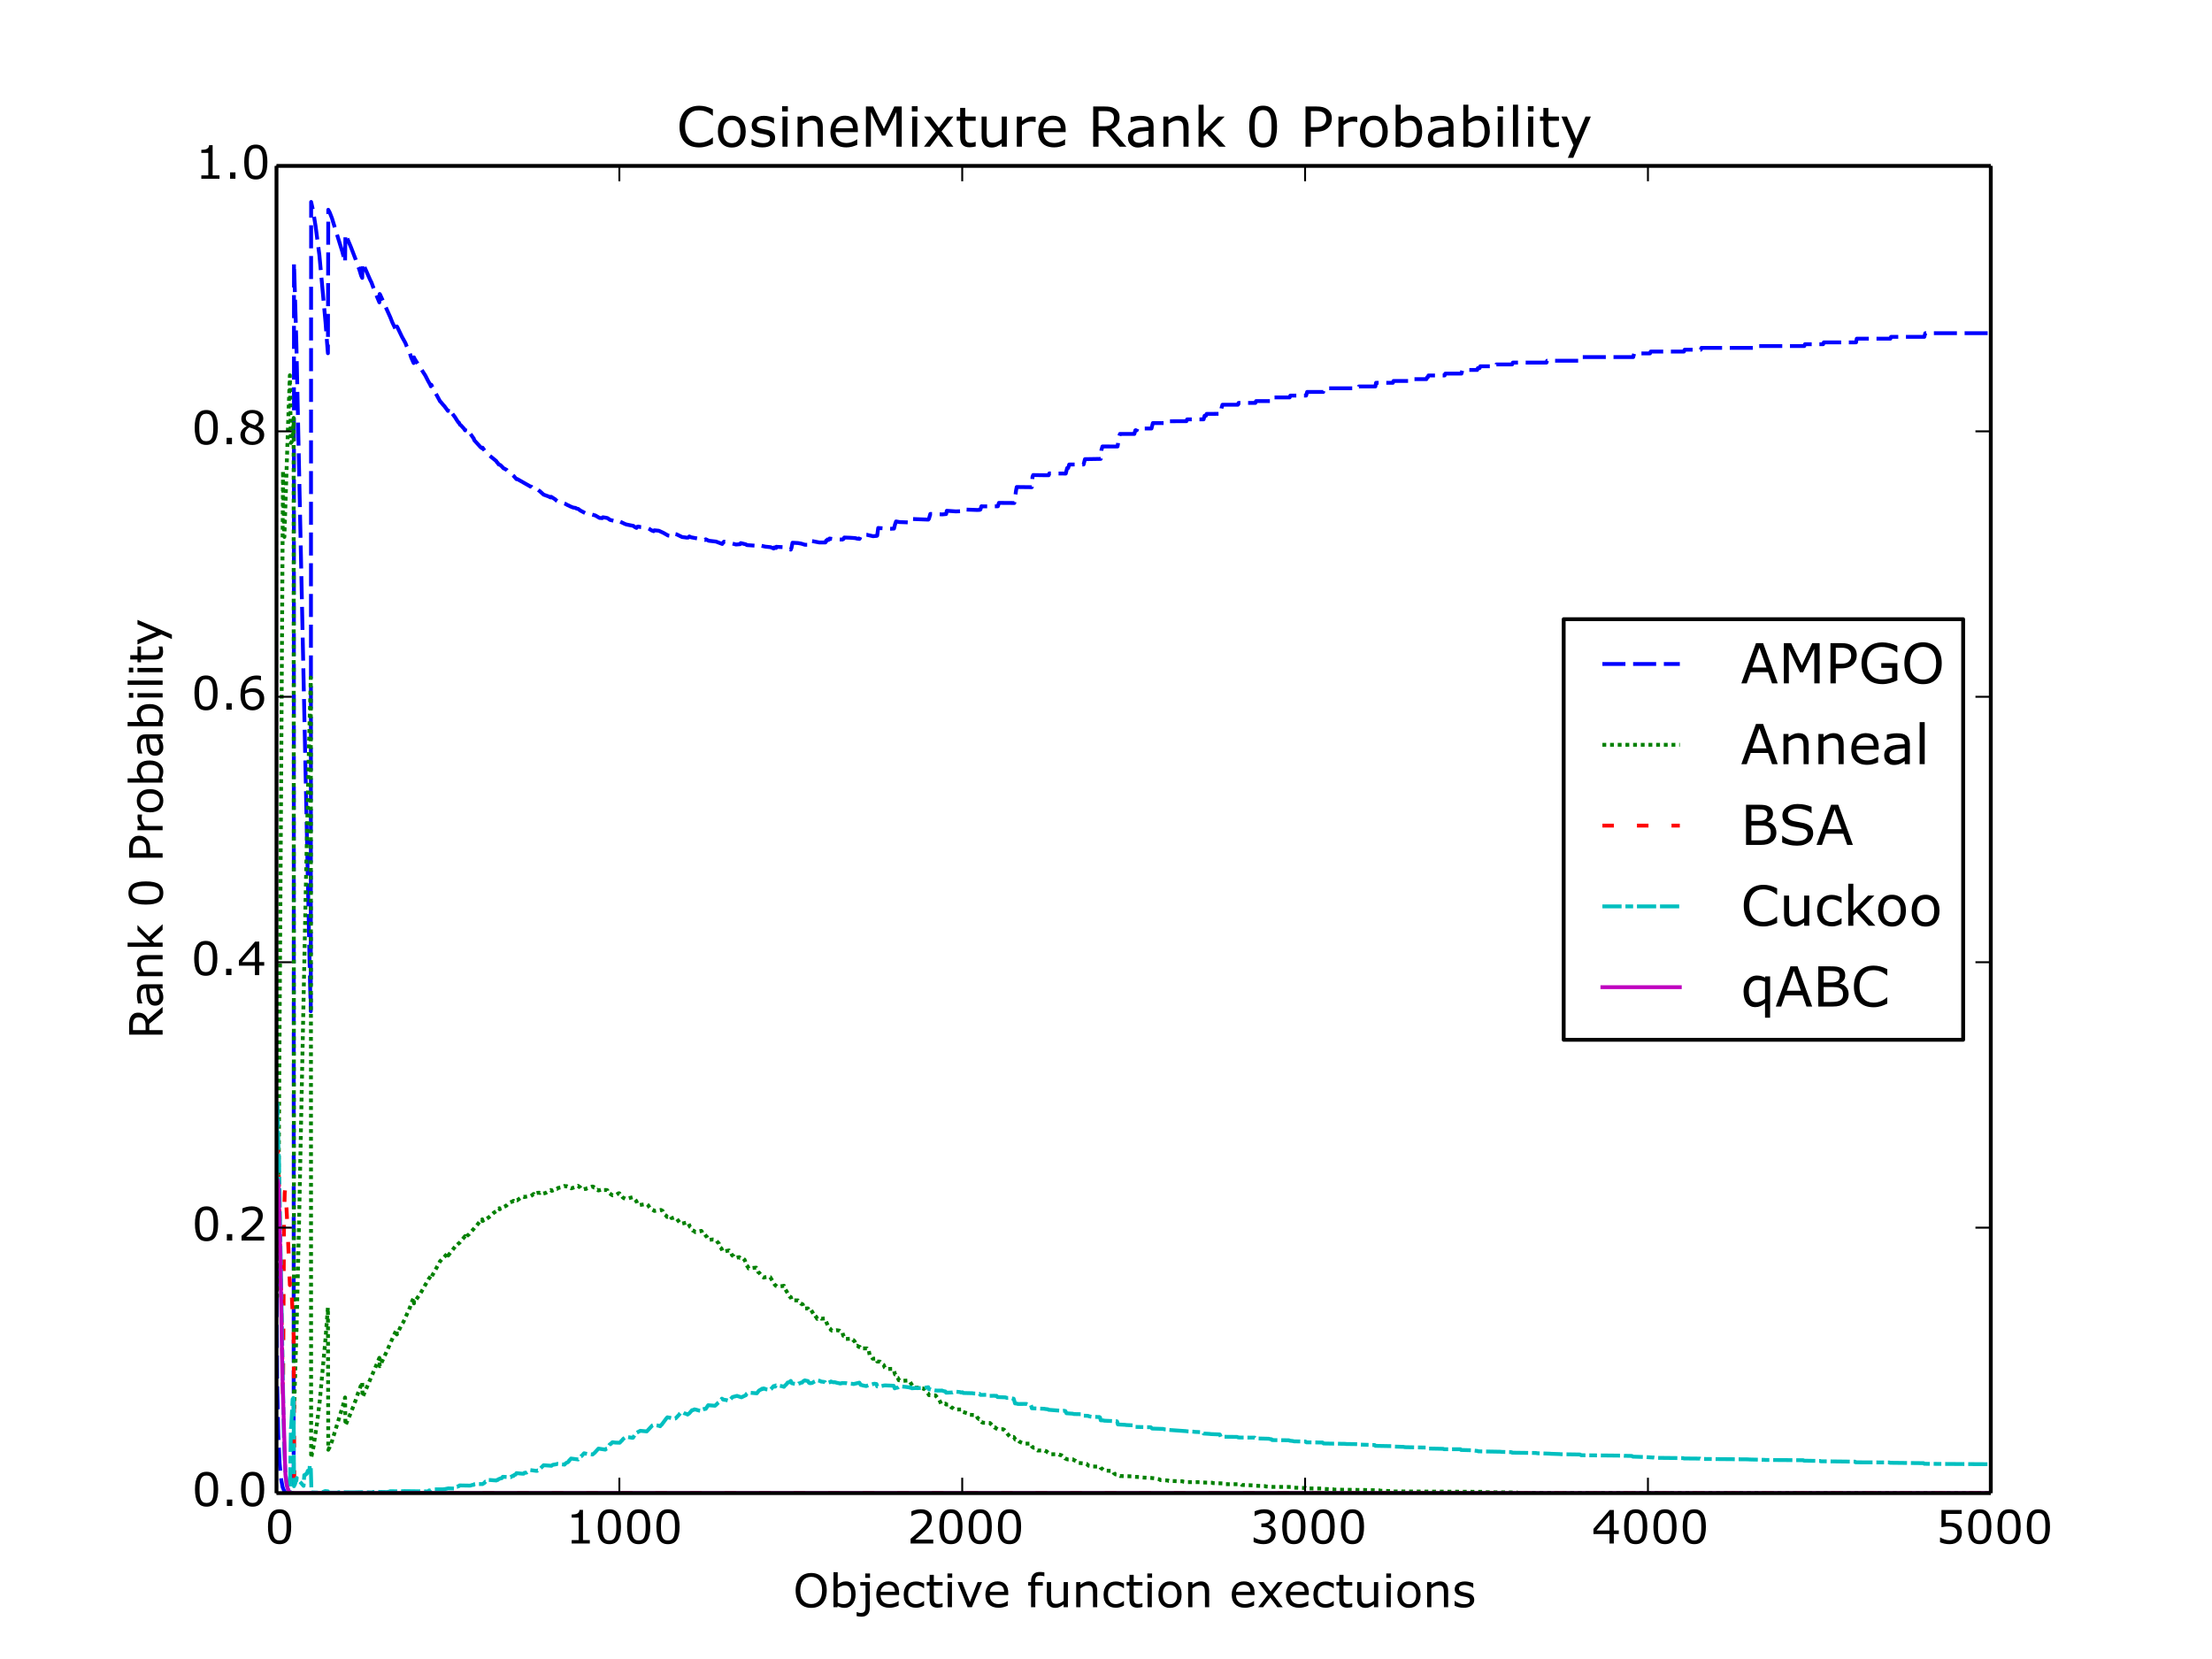 <?xml version="1.0" encoding="utf-8" standalone="no"?>
<!DOCTYPE svg PUBLIC "-//W3C//DTD SVG 1.1//EN"
  "http://www.w3.org/Graphics/SVG/1.1/DTD/svg11.dtd">
<!-- Created with matplotlib (http://matplotlib.org/) -->
<svg height="432pt" version="1.1" viewBox="0 0 576 432" width="576pt" xmlns="http://www.w3.org/2000/svg" xmlns:xlink="http://www.w3.org/1999/xlink">
 <defs>
  <style type="text/css">
*{stroke-linecap:butt;stroke-linejoin:round;}
  </style>
 </defs>
 <g id="figure_1">
  <g id="patch_1">
   <path d="
M0 432
L576 432
L576 0
L0 0
z
" style="fill:#ffffff;"/>
  </g>
  <g id="axes_1">
   <g id="patch_2">
    <path d="
M72 388.8
L518.4 388.8
L518.4 43.2
L72 43.2
z
" style="fill:#ffffff;"/>
   </g>
   <g id="line2d_1">
    <path clip-path="url(#p7ff5b81e1d)" d="
M72 320.982
L72.089 348.457
L72.179 360.183
L72.446 373.305
L72.803 381.002
L73.25 385.451
L73.607 387.282
L74.053 388.361
L74.411 388.623
L74.946 388.751
L76.196 388.8
L76.464 388.8
L76.553 68.452
L76.643 71.236
L77.178 89.532
L78.785 164.311
L80.749 256.619
L80.928 263.334
L81.017 52.587
L81.107 52.985
L81.553 55.01
L82.178 58.909
L83.16 66.355
L84.767 83.93
L85.303 91.011
L85.392 91.985
L85.481 54.621
L85.571 54.803
L85.838 55.285
L86.463 56.875
L86.82 58.068
L89.142 65.541
L89.856 68.304
L89.945 61.009
L90.035 61.178
L90.659 62.638
L91.374 64.341
L92.624 67.588
L93.249 69.458
L93.516 70.017
L94.052 71.801
L94.32 72.363
L94.409 68.511
L94.499 68.641
L95.213 70.202
L96.373 72.843
L96.731 73.556
L97.623 76.004
L97.713 76.122
L97.981 76.799
L98.784 78.736
L98.873 76.555
L98.963 76.682
L101.641 82.636
L102.177 83.993
L102.98 85.66
L103.248 86.291
L103.337 85.003
L103.427 85.113
L104.676 87.715
L105.569 89.315
L105.837 90.018
L106.194 90.82
L106.551 91.642
L106.641 91.748
L107.087 93.13
L107.712 94.534
L107.801 93.052
L107.891 93.292
L108.337 94.034
L110.748 97.772
L111.462 99.182
L112.087 100.287
L112.176 100.592
L112.265 100.165
L112.355 100.224
L112.622 100.902
L113.247 102.044
L114.408 104.162
L114.587 104.503
L114.765 104.644
L115.39 105.411
L115.747 105.796
L116.104 106.281
L116.64 107
L116.729 106.297
L116.819 106.438
L118.515 108.674
L118.783 109.123
L119.318 109.952
L119.497 110.034
L119.765 110.579
L120.033 110.761
L120.39 111.159
L120.836 111.64
L121.104 112.069
L121.193 111.558
L121.55 112.004
L121.729 112.166
L121.818 112.174
L122.086 112.416
L122.443 112.883
L123.247 114.051
L123.336 114.139
L123.515 114.653
L124.675 115.917
L125.122 116.416
L125.568 116.767
L125.657 116.569
L126.282 117.48
L127.354 118.539
L129.228 120.058
L129.407 120.399
L129.586 120.513
L129.853 120.94
L130.211 121.056
L130.389 121.188
L130.746 121.54
L131.103 121.939
L131.371 122.04
L131.639 122.211
L131.907 122.34
L132.085 122.524
L132.175 122.542
L132.532 122.919
L132.978 123.157
L133.335 123.565
L133.871 124.048
L134.139 124.38
L134.317 124.585
L134.496 124.776
L134.675 124.733
L135.657 125.288
L137.889 126.556
L138.067 126.684
L138.335 126.708
L138.692 127.03
L138.96 127.156
L139.049 126.97
L139.228 127.043
L139.406 127.157
L139.853 127.339
L140.299 127.713
L140.478 127.825
L141.549 128.8
L142.978 129.32
L143.156 129.451
L143.424 129.54
L143.513 129.364
L143.603 129.414
L144.585 130.04
L144.852 130.314
L145.031 130.435
L145.299 130.626
L145.924 130.719
L147.174 131.18
L147.888 131.58
L148.067 131.626
L148.424 131.832
L149.227 132.159
L149.852 132.257
L150.12 132.43
L150.566 132.525
L151.102 132.93
L152.352 133.594
L152.531 133.479
L152.977 133.665
L155.03 134.231
L156.102 134.862
L156.816 134.918
L156.995 134.693
L157.709 134.807
L158.155 134.9
L158.423 135.076
L158.869 135.385
L160.209 135.715
L160.566 135.817
L161.101 136.048
L161.28 136.058
L161.459 135.826
L162.798 136.467
L163.066 136.553
L163.423 136.639
L164.94 136.945
L165.298 137.242
L165.744 137.469
L165.923 137.173
L166.012 137.222
L166.19 137.111
L166.815 137.246
L167.976 137.335
L168.512 137.452
L169.137 137.76
L169.583 138.061
L169.851 138.19
L170.029 138.244
L170.208 138.325
L170.387 138.089
L171.547 138.201
L172.708 138.736
L173.958 139.446
L174.672 139.54
L174.851 139.357
L174.94 139.358
L175.118 138.921
L176.19 139.145
L177.618 139.84
L178.154 139.904
L178.868 140.002
L179.225 139.978
L179.493 139.688
L179.94 139.909
L183.064 140.486
L183.332 140.549
L183.6 140.605
L183.779 140.429
L184.582 140.814
L185.296 140.894
L186.457 141.029
L188.064 141.646
L188.243 141.326
L188.332 141.328
L188.51 141.057
L189.76 141.16
L190.475 141.464
L191.635 141.792
L192.707 141.711
L192.885 141.418
L194.224 141.751
L194.492 141.942
L196.903 142.107
L196.992 142.141
L197.171 142.049
L197.26 142.113
L197.438 141.932
L199.313 142.349
L200.652 142.481
L201.188 142.705
L201.456 142.836
L201.635 142.548
L201.902 142.582
L202.081 142.695
L202.17 142.37
L202.26 142.395
L204.224 142.494
L204.759 142.718
L205.92 143.121
L206.099 142.68
L206.366 141.326
L207.795 141.408
L208.152 141.467
L208.688 141.569
L209.58 141.85
L210.384 141.855
L210.652 141.514
L210.83 140.822
L211.634 140.926
L213.33 141.257
L214.937 141.252
L215.027 141.132
L215.116 140.786
L215.205 140.814
L215.294 140.828
L215.473 140.481
L215.83 140.567
L216.009 140.23
L216.901 140.368
L219.223 140.498
L219.401 140.486
L219.58 140.305
L219.669 140.329
L219.848 139.971
L221.365 140.025
L222.705 140.124
L223.151 140.25
L223.776 140.337
L223.865 140.258
L224.312 139.199
L225.74 139.252
L226.008 139.33
L227.347 139.628
L228.329 139.533
L228.419 139.47
L228.686 137.484
L229.936 137.574
L230.74 137.657
L231.9 137.687
L232.793 137.644
L233.061 136.565
L233.329 135.783
L234.222 135.944
L237.079 136.053
L237.257 136.028
L237.347 135.951
L237.614 135.147
L241.721 135.307
L241.9 135.072
L242.257 133.82
L244.757 133.914
L245.292 133.955
L246.364 133.861
L246.542 133.009
L248.239 133.12
L248.864 133.168
L250.828 133.104
L251.006 132.673
L254.488 132.798
L255.113 132.764
L255.292 132.683
L255.56 131.831
L256.095 131.863
L259.845 131.836
L260.113 130.952
L264.131 130.98
L264.398 129.057
L264.577 127.714
L264.756 126.82
L268.684 126.864
L268.862 124.155
L269.041 123.704
L271.362 123.738
L273.059 123.746
L273.237 123.272
L277.523 123.314
L277.88 121.879
L278.148 121.879
L278.415 120.961
L282.165 120.949
L282.522 119.564
L286.629 119.497
L286.808 117.183
L287.076 116.259
L291.004 116.263
L291.093 115.795
L291.272 113.924
L291.361 113.927
L291.629 112.992
L295.379 112.996
L295.646 112.051
L296.004 112.051
L296.182 111.582
L299.843 111.578
L300.2 110.166
L304.307 110.167
L304.485 109.69
L308.949 109.675
L309.128 109.203
L313.413 109.193
L313.681 108.249
L314.038 108.249
L314.217 107.776
L317.877 107.759
L318.056 106.34
L318.324 105.395
L322.341 105.392
L322.52 104.918
L326.894 104.92
L327.073 104.446
L331.269 104.442
L331.448 103.492
L335.822 103.487
L336.001 103.012
L340.108 103.008
L340.376 102.056
L344.572 102.065
L344.84 101.113
L353.678 101.111
L353.857 100.634
L358.142 100.631
L358.321 99.677
L362.696 99.681
L362.874 99.203
L367.249 99.203
L367.428 98.726
L371.445 98.723
L371.624 98.246
L371.802 98.246
L371.981 97.768
L376.177 97.767
L376.356 97.289
L380.552 97.288
L380.82 96.332
L384.659 96.332
L384.837 95.853
L385.284 95.853
L385.462 95.375
L389.48 95.374
L389.658 94.896
L393.765 94.896
L393.944 94.418
L402.693 94.418
L402.872 93.939
L411.71 93.939
L411.889 92.982
L425.281 92.982
L425.549 92.024
L429.656 92.024
L429.834 91.546
L438.494 91.546
L438.673 91.067
L442.869 91.067
L443.048 90.588
L456.797 90.588
L456.975 90.11
L469.832 90.11
L470.01 89.631
L474.742 89.631
L474.921 89.152
L483.313 89.152
L483.492 88.195
L492.241 88.195
L492.42 87.716
L501.08 87.716
L501.348 86.759
L518.311 86.759
L518.311 86.759" style="fill:none;stroke:#0000ff;stroke-dasharray:6,2;stroke-dashoffset:0.0;"/>
   </g>
   <g id="line2d_2">
    <path clip-path="url(#p7ff5b81e1d)" d="
M72 321.286
L72.089 334.976
L72.179 337.595
L72.268 334.725
L72.536 309.836
L73.071 226.053
L73.696 122.596
L73.964 138.605
L74.053 139.815
L75.035 109.886
L75.482 97.721
L75.75 115.339
L76.107 114.831
L76.196 114.071
L76.464 108.82
L76.553 367.353
L76.643 364.944
L77.267 344.523
L77.892 317.484
L79.678 229.048
L80.482 193.181
L80.928 176.443
L81.017 379.655
L81.107 379.249
L81.642 376.695
L82.535 370.77
L83.249 364.94
L84.767 348.6
L85.303 341.461
L85.392 340.479
L85.481 377.512
L85.571 377.326
L85.838 376.834
L86.463 375.242
L86.82 374.06
L89.32 365.966
L89.856 363.897
L89.945 371.149
L90.035 370.986
L90.659 369.538
L91.374 367.86
L92.624 364.588
L93.249 362.699
L93.606 361.822
L94.141 360.306
L94.32 359.886
L94.409 363.779
L94.499 363.648
L98.516 354.261
L98.784 353.578
L98.873 355.763
L98.963 355.633
L100.57 352.198
L102.087 348.773
L103.248 346.222
L103.337 347.493
L103.427 347.381
L104.587 344.902
L105.034 344.264
L106.194 341.701
L106.551 340.864
L106.641 340.755
L107.176 339.182
L107.712 337.93
L107.801 339.396
L107.891 339.154
L108.248 338.585
L109.498 336.769
L110.212 335.548
L111.551 333.14
L111.73 332.914
L112.176 332.263
L112.265 332.687
L112.355 332.628
L112.622 331.996
L113.247 330.928
L114.408 328.764
L114.587 328.416
L114.765 328.269
L115.212 327.714
L115.479 327.571
L115.658 327.337
L116.64 326.251
L116.729 326.933
L116.819 326.786
L118.783 324.268
L118.872 324.358
L119.14 324.075
L119.408 323.803
L119.676 323.61
L119.854 323.425
L121.015 321.991
L121.104 321.883
L121.193 322.391
L121.64 321.775
L122.086 321.465
L123.336 320.015
L123.604 319.649
L123.872 319.412
L124.14 319.163
L124.764 318.278
L124.943 318.032
L125.389 317.764
L125.479 317.711
L125.568 317.517
L125.657 317.945
L125.747 317.923
L126.104 317.535
L126.282 317.319
L126.461 317.375
L126.729 317.388
L127.443 316.867
L127.621 316.708
L127.889 316.42
L128.604 315.787
L129.139 315.432
L129.496 315.053
L129.853 314.769
L130.032 314.613
L130.121 314.899
L130.211 314.827
L130.389 314.709
L130.746 314.551
L130.836 314.641
L131.103 314.356
L131.371 314.229
L131.639 314.033
L131.818 313.989
L132.532 313.237
L133.246 312.938
L133.425 312.901
L133.692 312.688
L133.782 312.833
L134.317 312.498
L134.675 312.553
L135.567 311.918
L135.835 311.793
L136.103 311.589
L136.371 311.594
L136.549 311.713
L137.442 311.501
L137.71 311.523
L137.889 311.483
L138.156 311.473
L138.514 311.264
L138.871 310.941
L138.96 310.907
L139.049 311.145
L139.585 310.709
L139.942 310.62
L140.388 310.576
L140.567 310.655
L140.746 310.526
L140.924 310.626
L141.013 310.51
L141.192 310.624
L141.46 310.802
L141.996 310.664
L142.263 310.544
L142.978 310.121
L143.156 309.964
L143.424 309.872
L143.692 310.102
L144.585 309.735
L144.763 309.555
L145.031 309.585
L145.299 309.351
L146.37 309.124
L146.995 308.82
L147.352 308.945
L147.531 308.862
L147.709 308.979
L147.888 309.029
L148.067 309.052
L148.245 309.325
L148.602 309.35
L148.781 309.438
L150.031 309.012
L150.477 308.807
L150.566 308.801
L150.834 309.09
L151.013 309.101
L151.191 309.39
L151.638 309.421
L151.816 309.691
L152.084 309.619
L152.62 309.584
L152.888 309.388
L153.423 309.261
L153.78 309.157
L154.227 308.971
L154.495 309.008
L154.673 309.231
L154.763 309.234
L155.03 309.444
L155.298 309.65
L155.477 309.85
L155.566 309.821
L155.834 309.999
L156.816 309.719
L156.905 309.931
L156.995 309.888
L157.709 309.871
L157.977 309.878
L158.155 309.951
L158.244 310.398
L158.334 310.371
L158.512 310.595
L159.494 311.266
L159.941 311.166
L160.566 311.057
L161.101 310.719
L161.28 310.723
L161.548 311.268
L161.637 311.268
L161.816 311.466
L161.905 311.466
L162.084 311.709
L162.351 311.936
L162.53 312.043
L162.708 312.061
L163.066 312.227
L163.333 312.124
L164.762 311.741
L164.94 311.869
L165.476 312.49
L165.655 312.713
L165.744 312.862
L165.923 313.448
L166.19 313.521
L166.458 313.81
L166.905 313.735
L167.887 313.579
L168.422 313.529
L168.78 313.849
L169.137 314.444
L169.404 314.767
L169.94 315.08
L170.208 315.157
L170.387 315.324
L172.083 315.063
L172.529 315.293
L172.708 315.707
L172.886 315.996
L173.154 316.337
L173.511 316.585
L173.69 316.89
L174.672 316.659
L174.851 317.19
L175.297 317.113
L175.565 317.031
L175.743 317.117
L175.922 317.129
L176.1 317.379
L176.279 317.418
L176.904 318.274
L177.083 318.55
L177.261 318.718
L179.136 318.262
L179.672 319.461
L179.85 319.588
L180.029 319.913
L180.386 320.437
L180.654 320.48
L181.011 320.832
L182.618 320.521
L182.707 320.601
L182.886 321.063
L183.064 321.035
L183.421 321.399
L183.511 321.383
L183.868 321.903
L184.046 322.037
L184.493 322.9
L185.653 322.745
L186.368 322.82
L186.457 322.862
L186.903 323.531
L187.082 323.688
L187.171 323.75
L187.439 324.739
L187.885 325.112
L188.153 325.876
L188.332 325.932
L189.85 325.605
L190.117 326.034
L190.385 326.326
L190.653 326.899
L191.01 327.084
L191.189 327.484
L191.724 327.531
L192.349 327.379
L192.528 327.36
L192.707 327.568
L193.421 327.567
L193.778 327.986
L193.867 327.988
L194.581 329.715
L194.671 329.712
L194.939 330.308
L196.01 330.172
L196.903 330.088
L197.438 331.272
L197.706 331.425
L198.42 332.408
L198.867 332.686
L199.224 332.584
L199.938 332.497
L200.563 332.568
L201.099 333.464
L201.724 334.494
L201.902 334.686
L202.081 334.853
L202.17 334.857
L202.349 335.026
L203.599 334.91
L204.134 334.807
L204.492 335.707
L205.652 337.669
L205.92 337.732
L206.188 338.619
L207.795 338.625
L208.063 338.942
L208.509 339.444
L208.956 339.596
L209.045 339.696
L209.223 340.282
L209.313 340.313
L209.491 340.756
L210.384 340.705
L210.563 341.192
L210.652 341.143
L211.188 341.087
L211.812 342.128
L212.17 342.131
L212.437 342.87
L212.527 342.862
L212.795 343.438
L212.884 343.383
L213.509 343.344
L213.687 343.263
L213.866 343.382
L214.848 343.316
L215.027 344.095
L215.116 344.129
L215.473 344.977
L215.741 345.642
L216.187 345.988
L216.366 346.331
L216.455 346.324
L216.634 346.506
L217.794 346.384
L218.598 346.499
L218.866 346.781
L219.312 346.856
L219.401 347.047
L219.58 347.828
L219.669 347.815
L220.026 348.649
L220.562 348.653
L221.901 348.562
L222.169 348.96
L222.258 348.966
L222.437 349.236
L222.526 349.257
L222.883 350.107
L222.972 350.124
L223.062 350.435
L223.151 350.407
L223.508 350.582
L223.687 350.764
L223.865 350.72
L224.044 351.112
L225.74 351.119
L225.919 351.448
L226.187 351.469
L226.454 352.848
L226.544 352.873
L226.901 353.355
L226.99 353.339
L227.258 353.808
L228.24 353.772
L228.419 354.547
L229.133 354.558
L229.49 354.951
L229.579 354.953
L229.758 355.212
L230.115 355.432
L230.383 356.108
L230.561 356.224
L230.829 356.479
L232.615 356.444
L232.793 356.869
L233.061 357.899
L233.15 357.905
L233.686 358.762
L233.775 358.774
L234.043 359.407
L234.311 359.437
L234.49 359.599
L236.275 359.496
L236.543 359.922
L236.989 359.887
L237.882 361.315
L238.329 361.34
L239.846 361.339
L240.025 361.492
L240.293 361.518
L240.471 361.649
L240.739 361.665
L241.632 362.89
L241.721 362.896
L241.9 363.291
L243.596 363.353
L244.4 364.396
L244.489 364.396
L244.846 365.049
L245.025 365.56
L246.185 365.5
L246.364 365.732
L247.078 365.725
L247.257 366.117
L247.435 366.141
L247.792 366.533
L247.971 366.543
L248.328 366.893
L248.417 366.895
L248.596 367.046
L250.471 367.007
L250.739 367.671
L251.899 368.008
L252.078 368.141
L252.167 368.157
L252.346 368.41
L254.22 368.489
L254.578 369.278
L254.667 369.288
L254.935 369.554
L255.024 369.551
L255.292 370.04
L255.381 370.041
L255.649 370.337
L255.738 370.334
L255.917 370.47
L257.792 370.555
L257.97 370.81
L258.06 370.81
L258.417 371.197
L258.506 371.199
L258.952 371.727
L259.22 371.722
L259.399 371.989
L259.667 372.082
L259.845 372.179
L261.184 372.167
L261.363 372.292
L261.452 372.296
L262.345 373.404
L262.434 373.45
L262.613 373.705
L263.059 374.202
L263.952 374.176
L264.041 374.248
L264.398 374.871
L264.934 374.861
L265.47 375.426
L265.559 375.426
L265.738 375.551
L266.363 375.812
L266.541 375.936
L268.416 375.898
L268.773 376.758
L268.862 376.756
L269.13 376.994
L269.398 376.982
L269.577 377.215
L269.844 377.457
L270.023 377.597
L270.202 377.712
L271.094 377.691
L271.987 377.691
L272.166 377.812
L272.255 377.812
L272.434 377.923
L272.523 377.921
L272.88 378.281
L273.416 378.57
L273.505 378.563
L273.684 378.689
L275.648 378.672
L275.826 378.793
L275.916 378.793
L276.094 378.914
L276.362 378.915
L276.63 379.149
L276.719 379.149
L276.898 379.403
L277.076 379.521
L277.165 379.521
L277.344 379.765
L277.969 380.026
L279.397 380.013
L279.665 380.238
L279.755 380.238
L279.933 380.356
L280.022 380.36
L280.38 380.711
L280.647 380.72
L280.915 380.95
L281.987 381.044
L282.254 381.091
L282.969 381.199
L283.415 381.649
L284.129 381.757
L284.308 381.871
L286.451 381.899
L286.629 382.267
L286.808 382.377
L286.897 382.377
L287.343 382.813
L287.433 382.805
L287.611 382.934
L289.754 383.035
L289.843 383.141
L290.022 383.575
L290.2 383.71
L290.468 383.927
L290.915 383.958
L291.093 384.147
L291.45 384.249
L291.629 384.353
L294.932 384.443
L295.111 384.548
L296.986 384.627
L297.164 384.729
L299.753 384.859
L300.289 384.912
L301.182 385.012
L301.36 385.111
L301.896 385.212
L302.164 385.414
L304.128 385.508
L304.307 385.631
L307.967 385.724
L308.146 385.827
L308.771 385.926
L309.306 385.946
L312.699 385.937
L312.877 386.037
L315.645 386.09
L315.824 386.189
L318.681 386.281
L318.948 386.471
L323.234 386.49
L323.412 386.679
L326.18 386.776
L326.359 386.871
L329.394 386.976
L329.573 387.071
L331.091 387.162
L331.537 387.187
L336.269 387.198
L336.537 387.381
L340.019 387.481
L340.197 387.583
L344.125 387.609
L344.304 387.7
L347.161 387.806
L347.34 387.896
L355.464 387.992
L359.214 388.092
L359.392 388.181
L362.428 388.274
L362.606 388.362
L386.176 388.47
L386.355 388.553
L395.015 388.638
L395.194 388.719
L518.311 388.8
L518.311 388.8" style="fill:none;stroke:#008000;stroke-dasharray:1,1;stroke-dashoffset:0.0;"/>
   </g>
   <g id="line2d_3">
    <path clip-path="url(#p7ff5b81e1d)" d="
M72 317.209
L72.089 306.476
L72.179 301.175
L72.268 301.758
L72.357 298.69
L72.536 303.377
L73.071 329.615
L73.696 363.472
L73.964 317.571
L74.143 310.677
L74.232 309.861
L74.321 311.018
L74.411 310.356
L74.768 317.964
L74.946 321.332
L75.482 334.641
L75.571 332.91
L75.66 333.032
L75.839 334.35
L76.285 343.939
L76.464 347.824
L76.643 386.785
L76.91 386.731
L78.517 387.078
L79.232 387.464
L79.41 387.507
L79.589 387.436
L80.839 387.85
L80.928 387.794
L81.107 388.761
L97.534 388.8
L518.311 388.8
L518.311 388.8" style="fill:none;stroke:#ff0000;stroke-dasharray:3,6;stroke-dashoffset:0.0;"/>
   </g>
   <g id="line2d_4">
    <path clip-path="url(#p7ff5b81e1d)" d="
M72 319.454
L72.089 299.314
L72.179 291.212
L72.268 287.446
L72.536 300.671
L72.625 301.013
L73.964 376.411
L74.321 383.658
L74.678 386.731
L75.035 387.955
L75.393 388.548
L75.482 388.632
L75.75 371.966
L75.839 371.301
L76.196 364.341
L76.285 364.887
L76.375 364.031
L76.464 364.159
L76.553 387.012
L76.643 386.635
L76.732 386.662
L76.821 386.45
L77.089 385.489
L77.178 385.564
L77.267 384.871
L77.357 384.981
L79.053 386.916
L79.232 384.106
L79.499 384.089
L79.767 383.717
L79.857 383.796
L79.946 383.693
L80.124 383
L80.214 383.124
L80.303 383.187
L80.392 382.866
L80.482 382.931
L80.571 383.003
L80.66 381.638
L80.749 381.849
L80.839 381.779
L80.928 382.028
L81.107 388.605
L82.892 388.667
L83.16 388.595
L83.963 388.539
L84.678 388.271
L85.392 388.343
L85.571 388.676
L87.713 388.687
L88.249 388.559
L91.463 388.6
L92.088 388.605
L93.695 388.565
L94.32 388.551
L94.766 388.56
L95.749 388.585
L96.909 388.624
L97.088 388.51
L98.427 388.476
L100.837 388.529
L101.105 388.453
L101.373 388.458
L101.552 388.315
L104.498 388.322
L105.301 388.284
L111.372 388.355
L111.551 388.336
L111.73 388.107
L112.087 388.116
L112.265 387.948
L112.801 387.9
L112.98 387.814
L115.301 387.823
L115.836 387.757
L116.283 387.667
L116.729 387.57
L118.515 387.626
L118.693 387.408
L118.783 387.409
L118.961 387.168
L119.051 387.166
L119.318 386.992
L119.497 386.999
L119.676 386.802
L122.443 386.853
L123.068 386.655
L123.336 386.66
L123.515 386.476
L123.782 386.427
L125.657 386.451
L125.836 386.318
L126.104 386.176
L126.372 385.83
L126.461 385.833
L126.729 385.527
L126.996 385.521
L127.175 385.377
L127.621 385.39
L129.228 385.517
L129.407 385.379
L129.586 385.392
L129.764 385.208
L130.3 384.981
L130.657 384.921
L130.925 384.552
L132.978 384.658
L133.157 384.505
L133.246 384.495
L133.425 384.346
L133.692 384.347
L133.871 384.096
L134.139 384.022
L134.228 383.991
L134.496 383.598
L135.924 383.742
L136.371 383.741
L136.549 383.518
L137.085 383.469
L137.532 383.179
L137.71 383.059
L137.799 383.06
L138.067 382.8
L139.585 383.003
L139.853 383.015
L140.031 382.891
L140.21 382.914
L141.549 381.54
L143.603 381.689
L143.87 381.469
L144.049 381.42
L144.942 381.27
L145.12 381.181
L145.835 381.246
L146.995 381.385
L147.263 381.071
L147.709 380.799
L147.799 380.801
L147.977 380.664
L148.067 380.6
L148.245 380.239
L148.334 380.232
L148.692 379.799
L150.299 380.006
L150.566 380.044
L151.37 379.138
L151.459 379.142
L152.084 378.425
L152.888 378.597
L154.316 378.74
L154.852 378.298
L155.655 377.411
L155.834 377.212
L157.62 377.477
L157.798 377.291
L158.155 377.18
L158.334 376.752
L158.602 376.359
L158.78 376.129
L159.048 375.941
L159.137 375.949
L159.316 375.676
L159.494 375.549
L160.209 375.647
L161.369 375.683
L161.637 375.421
L161.816 375.171
L161.905 375.171
L162.173 374.815
L162.351 374.633
L162.798 374.337
L162.887 374.343
L163.066 374.164
L163.958 374.289
L164.673 374.411
L164.851 374.369
L165.565 373.157
L165.744 373.106
L166.726 372.579
L168.422 372.732
L169.851 371.189
L170.029 371.117
L170.208 370.994
L170.476 371.085
L171.19 371.189
L171.636 371.298
L171.904 371.398
L172.172 371.039
L172.261 371.042
L173.511 369.353
L173.779 369.063
L174.493 369.192
L175.476 369.438
L175.833 369.381
L176.011 369.265
L176.904 368.313
L177.083 368.01
L177.35 367.754
L177.886 367.859
L178.154 368.007
L178.69 368.16
L179.047 368.353
L179.493 368.009
L179.672 367.813
L180.207 367.2
L180.475 367.187
L180.832 366.994
L181.279 367.087
L181.993 367.297
L182.707 367.399
L182.886 366.994
L183.154 366.923
L183.421 366.912
L183.511 366.92
L183.6 366.808
L183.779 366.864
L184.404 365.917
L186.189 366.053
L186.457 365.821
L186.993 365.29
L187.171 365.16
L187.439 364.649
L187.707 364.528
L187.885 364.417
L187.975 364.201
L188.421 364.471
L189.135 364.581
L189.85 364.78
L190.117 364.468
L190.742 363.785
L191.903 363.483
L193.064 363.858
L194.224 363.308
L194.403 362.949
L194.581 362.813
L194.671 362.834
L194.939 362.64
L197.081 362.818
L197.617 362.126
L198.063 361.848
L198.153 361.852
L198.42 361.616
L198.599 361.716
L198.778 361.541
L199.135 361.611
L199.403 361.759
L200.206 361.865
L200.474 361.963
L200.742 361.744
L200.92 361.537
L201.456 360.921
L201.635 361.06
L201.813 361.079
L201.902 361.037
L201.992 360.769
L202.081 360.804
L202.974 360.852
L203.688 360.978
L204.134 361.132
L204.492 360.696
L204.67 360.594
L205.116 359.996
L205.384 359.99
L205.92 359.589
L206.188 360.189
L206.724 360.302
L207.527 360.425
L207.706 360.464
L207.973 360.242
L208.241 360.234
L208.509 360.056
L208.866 360.02
L209.223 359.62
L209.58 359.442
L209.848 359.517
L210.384 359.62
L210.652 360.078
L210.741 360.079
L210.92 360.195
L211.455 360.125
L212.17 359.704
L212.348 359.63
L212.527 359.488
L212.795 359.357
L212.973 359.485
L213.509 359.58
L213.777 359.751
L214.58 359.843
L214.848 359.917
L215.027 360.21
L215.294 360.155
L216.098 359.905
L216.187 359.909
L216.366 359.739
L216.991 359.945
L217.348 359.918
L218.062 360.111
L218.508 360.194
L218.776 360.28
L218.955 360.205
L219.044 360.242
L219.223 360.147
L219.848 360.15
L220.026 360.159
L220.383 360.175
L220.919 360.275
L222.08 360.355
L222.258 360.408
L223.776 360.039
L224.133 360.64
L224.49 360.686
L224.669 360.768
L225.294 360.885
L225.562 360.927
L226.097 360.714
L227.704 360.313
L228.24 360.401
L228.419 361.011
L229.49 360.937
L230.115 360.791
L230.472 360.75
L232.704 360.845
L232.793 361.025
L232.972 361.528
L233.329 361.379
L233.686 361.345
L233.865 361.272
L234.132 361.076
L234.49 360.974
L234.757 361.025
L236.097 361.172
L236.275 361.217
L236.543 361.213
L236.989 361.36
L237.168 361.251
L237.436 361.509
L238.596 361.426
L238.864 361.475
L240.739 361.371
L241.721 361.221
L241.9 361.763
L242.346 361.823
L242.525 361.92
L243.328 362.027
L243.685 362.089
L244.31 362.112
L245.292 362.093
L245.739 362.253
L246.185 362.332
L246.364 362.661
L248.06 362.587
L248.417 362.436
L248.864 362.387
L250.024 362.497
L250.203 362.605
L250.649 362.547
L250.828 362.734
L253.238 362.79
L253.506 362.847
L255.024 362.927
L255.292 363.228
L257.077 363.209
L257.345 363.432
L257.613 363.485
L258.952 363.451
L259.22 363.499
L259.488 363.468
L259.756 363.793
L261.809 363.87
L262.166 364.014
L263.059 363.984
L263.506 364.152
L263.952 364.21
L264.131 364.784
L264.309 365.448
L264.845 365.501
L265.023 365.586
L267.255 365.579
L267.702 365.748
L268.416 365.85
L268.505 366.067
L268.684 366.71
L271.898 366.841
L272.166 366.893
L272.88 366.974
L273.059 367.106
L276.719 367.39
L277.076 367.348
L277.433 367.445
L277.701 368.013
L279.308 368.12
L279.665 368.216
L281.808 368.255
L282.165 368.641
L283.326 368.682
L283.504 368.776
L283.951 368.876
L284.219 368.921
L285.915 368.984
L286.272 368.984
L286.451 369.103
L286.629 369.847
L287.343 369.872
L287.522 369.942
L289.754 370.043
L290.022 370.135
L290.468 370.087
L290.825 370.091
L290.915 370.206
L291.093 370.923
L292.968 371.021
L293.236 371.07
L295.2 371.164
L295.468 371.558
L299.664 371.653
L300.021 371.997
L302.967 372.086
L303.146 372.183
L304.128 372.23
L304.307 372.345
L308.86 372.666
L309.128 372.713
L310.824 372.809
L311.092 372.857
L313.235 372.951
L313.413 373.29
L315.02 373.384
L315.288 373.431
L317.609 373.522
L317.699 373.632
L317.877 374.125
L322.163 374.166
L322.341 374.278
L322.609 374.323
L326.716 374.353
L326.894 374.555
L330.376 374.644
L330.733 374.733
L331.091 374.778
L331.269 374.994
L335.644 375.04
L335.822 375.149
L336.626 375.236
L336.983 375.324
L339.929 375.368
L340.197 375.583
L344.393 375.629
L344.661 375.884
L350.286 375.97
L350.554 376.012
L353.5 376.053
L353.678 376.158
L356.625 376.242
L356.892 376.284
L357.964 376.285
L358.142 376.494
L362.339 376.57
L362.517 376.674
L365.463 376.755
L365.82 376.837
L371.267 376.94
L371.534 377.185
L375.82 377.266
L375.998 377.367
L380.284 377.367
L380.462 377.569
L383.409 377.648
L383.855 377.726
L384.748 377.826
L384.926 377.925
L390.64 378.025
L390.997 378.064
L393.587 378.14
L393.765 378.276
L399.925 378.352
L400.372 378.428
L403.497 378.525
L403.854 378.562
L406.086 378.637
L406.443 378.675
L411.443 378.75
L411.71 378.939
L422.692 379.05
L423.049 379.086
L424.924 379.123
L425.192 379.309
L428.763 379.418
L429.12 379.454
L430.727 379.545
L431.173 379.617
L438.316 379.688
L438.494 379.778
L442.691 379.814
L442.869 379.904
L455.19 380.009
L455.547 380.044
L459.386 380.132
L459.743 380.167
L469.564 380.236
L469.742 380.358
L473.939 380.427
L474.117 380.513
L483.045 380.615
L483.224 380.785
L491.973 380.819
L492.152 380.904
L500.901 381.002
L501.08 381.17
L517.864 381.275
L518.221 381.307
L518.311 381.307
L518.311 381.307" style="fill:none;stroke:#00bfbf;stroke-dasharray:5,1,2,1,5,1;stroke-dashoffset:0.0;"/>
   </g>
   <g id="line2d_5">
    <path clip-path="url(#p7ff5b81e1d)" d="
M72 319.469
L72.089 309.178
L72.179 308.234
L72.268 308.129
L72.357 307.361
L72.536 308.649
L72.714 315.691
L72.893 321.679
L73.518 357.429
L74.321 383.961
L74.678 386.754
L75.035 387.945
L75.393 388.523
L75.75 388.746
L76.91 388.8
L518.311 388.8
L518.311 388.8" style="fill:none;stroke:#bf00bf;stroke-linecap:square;"/>
   </g>
   <g id="matplotlib.axis_1">
    <g id="xtick_1">
     <g id="line2d_6">
      <defs>
       <path d="
M0 0
L0 -4" id="mc7db9fdffb" style="stroke:#000000;stroke-width:0.5;"/>
      </defs>
      <g>
       <use style="stroke:#000000;stroke-width:0.5;" x="72.0" xlink:href="#mc7db9fdffb" y="388.8"/>
      </g>
     </g>
     <g id="line2d_7">
      <defs>
       <path d="
M0 0
L0 4" id="m5a7d422ac3" style="stroke:#000000;stroke-width:0.5;"/>
      </defs>
      <g>
       <use style="stroke:#000000;stroke-width:0.5;" x="72.0" xlink:href="#m5a7d422ac3" y="43.2"/>
      </g>
     </g>
     <g id="text_1">
      <!-- 0 -->
      <defs>
       <path d="
M56.984 36.375
Q56.984 16.797 50.859 7.641
Q44.734 -1.516 31.844 -1.516
Q18.75 -1.516 12.719 7.766
Q6.688 17.047 6.688 36.281
Q6.688 55.672 12.781 64.922
Q18.891 74.172 31.844 74.172
Q44.922 74.172 50.953 64.766
Q56.984 55.375 56.984 36.375
M44.141 14.203
Q45.844 18.172 46.453 23.516
Q47.078 28.859 47.078 36.375
Q47.078 43.797 46.453 49.266
Q45.844 54.734 44.094 58.547
Q42.391 62.312 39.422 64.203
Q36.469 66.109 31.844 66.109
Q27.25 66.109 24.234 64.203
Q21.234 62.312 19.484 58.453
Q17.828 54.828 17.219 49.016
Q16.609 43.219 16.609 36.281
Q16.609 28.656 17.141 23.531
Q17.672 18.406 19.438 14.359
Q21.047 10.547 24 8.547
Q26.953 6.547 31.844 6.547
Q36.422 6.547 39.453 8.453
Q42.484 10.359 44.141 14.203" id="Verdana-30"/>
      </defs>
      <g transform="translate(68.982 401.918)scale(0.12 -0.12)">
       <use xlink:href="#Verdana-30"/>
      </g>
     </g>
    </g>
    <g id="xtick_2">
     <g id="line2d_8">
      <g>
       <use style="stroke:#000000;stroke-width:0.5;" x="161.28" xlink:href="#mc7db9fdffb" y="388.8"/>
      </g>
     </g>
     <g id="line2d_9">
      <g>
       <use style="stroke:#000000;stroke-width:0.5;" x="161.28" xlink:href="#m5a7d422ac3" y="43.2"/>
      </g>
     </g>
     <g id="text_2">
      <!-- 1000 -->
      <defs>
       <path d="
M52.938 0
L13.578 0
L13.578 7.422
L28.719 7.422
L28.719 56.156
L13.578 56.156
L13.578 62.797
Q16.656 62.797 20.172 63.297
Q23.688 63.812 25.484 64.797
Q27.734 66.016 29.031 67.891
Q30.328 69.781 30.516 72.953
L38.094 72.953
L38.094 7.422
L52.938 7.422
z
" id="Verdana-31"/>
      </defs>
      <g transform="translate(147.232 401.918)scale(0.12 -0.12)">
       <use xlink:href="#Verdana-31"/>
       <use x="63.574" xlink:href="#Verdana-30"/>
       <use x="127.148" xlink:href="#Verdana-30"/>
       <use x="190.723" xlink:href="#Verdana-30"/>
      </g>
     </g>
    </g>
    <g id="xtick_3">
     <g id="line2d_10">
      <g>
       <use style="stroke:#000000;stroke-width:0.5;" x="250.56" xlink:href="#mc7db9fdffb" y="388.8"/>
      </g>
     </g>
     <g id="line2d_11">
      <g>
       <use style="stroke:#000000;stroke-width:0.5;" x="250.56" xlink:href="#m5a7d422ac3" y="43.2"/>
      </g>
     </g>
     <g id="text_3">
      <!-- 2000 -->
      <defs>
       <path d="
M57.078 0
L7.859 0
L7.859 10.203
Q12.984 14.594 18.141 18.984
Q23.297 23.391 27.734 27.734
Q37.109 36.812 40.578 42.156
Q44.047 47.516 44.047 53.719
Q44.047 59.375 40.312 62.562
Q36.578 65.766 29.891 65.766
Q25.438 65.766 20.266 64.203
Q15.094 62.641 10.156 59.422
L9.672 59.422
L9.672 69.672
Q13.141 71.391 18.922 72.797
Q24.703 74.219 30.125 74.219
Q41.312 74.219 47.656 68.812
Q54 63.422 54 54.203
Q54 50.047 52.953 46.453
Q51.906 42.875 49.859 39.656
Q47.953 36.625 45.391 33.688
Q42.828 30.766 39.156 27.203
Q33.938 22.078 28.359 17.266
Q22.797 12.453 17.969 8.344
L57.078 8.344
z
" id="Verdana-32"/>
      </defs>
      <g transform="translate(236.168 401.918)scale(0.12 -0.12)">
       <use xlink:href="#Verdana-32"/>
       <use x="63.574" xlink:href="#Verdana-30"/>
       <use x="127.148" xlink:href="#Verdana-30"/>
       <use x="190.723" xlink:href="#Verdana-30"/>
      </g>
     </g>
    </g>
    <g id="xtick_4">
     <g id="line2d_12">
      <g>
       <use style="stroke:#000000;stroke-width:0.5;" x="339.84" xlink:href="#mc7db9fdffb" y="388.8"/>
      </g>
     </g>
     <g id="line2d_13">
      <g>
       <use style="stroke:#000000;stroke-width:0.5;" x="339.84" xlink:href="#m5a7d422ac3" y="43.2"/>
      </g>
     </g>
     <g id="text_4">
      <!-- 3000 -->
      <defs>
       <path d="
M50.688 35.016
Q53.031 32.906 54.547 29.734
Q56.062 26.562 56.062 21.531
Q56.062 16.547 54.25 12.391
Q52.438 8.25 49.172 5.172
Q45.516 1.766 40.547 0.125
Q35.594 -1.516 29.688 -1.516
Q23.641 -1.516 17.781 -0.062
Q11.922 1.375 8.156 3.078
L8.156 13.281
L8.891 13.281
Q13.031 10.547 18.641 8.734
Q24.266 6.938 29.5 6.938
Q32.562 6.938 36.031 7.953
Q39.5 8.984 41.656 10.984
Q43.891 13.141 44.984 15.719
Q46.094 18.312 46.094 22.266
Q46.094 26.172 44.844 28.734
Q43.609 31.297 41.406 32.766
Q39.203 34.281 36.078 34.844
Q32.953 35.406 29.344 35.406
L24.953 35.406
L24.953 43.5
L28.375 43.5
Q35.797 43.5 40.203 46.594
Q44.625 49.703 44.625 55.672
Q44.625 58.297 43.5 60.266
Q42.391 62.25 40.375 63.531
Q38.281 64.797 35.891 65.281
Q33.5 65.766 30.469 65.766
Q25.828 65.766 20.594 64.109
Q15.375 62.453 10.75 59.422
L10.25 59.422
L10.25 69.625
Q13.719 71.344 19.5 72.781
Q25.297 74.219 30.719 74.219
Q36.031 74.219 40.078 73.234
Q44.141 72.266 47.406 70.125
Q50.922 67.781 52.734 64.453
Q54.547 61.141 54.547 56.688
Q54.547 50.641 50.266 46.125
Q46 41.609 40.188 40.438
L40.188 39.75
Q42.531 39.359 45.547 38.109
Q48.578 36.859 50.688 35.016" id="Verdana-33"/>
      </defs>
      <g transform="translate(325.466 401.918)scale(0.12 -0.12)">
       <use xlink:href="#Verdana-33"/>
       <use x="63.574" xlink:href="#Verdana-30"/>
       <use x="127.148" xlink:href="#Verdana-30"/>
       <use x="190.723" xlink:href="#Verdana-30"/>
      </g>
     </g>
    </g>
    <g id="xtick_5">
     <g id="line2d_14">
      <g>
       <use style="stroke:#000000;stroke-width:0.5;" x="429.12" xlink:href="#mc7db9fdffb" y="388.8"/>
      </g>
     </g>
     <g id="line2d_15">
      <g>
       <use style="stroke:#000000;stroke-width:0.5;" x="429.12" xlink:href="#m5a7d422ac3" y="43.2"/>
      </g>
     </g>
     <g id="text_5">
      <!-- 4000 -->
      <defs>
       <path d="
M58.734 20.453
L47.953 20.453
L47.953 0
L38.578 0
L38.578 20.453
L3.766 20.453
L3.766 31.688
L38.969 72.703
L47.953 72.703
L47.953 28.266
L58.734 28.266
z

M38.578 28.266
L38.578 61.078
L10.406 28.266
z
" id="Verdana-34"/>
      </defs>
      <g transform="translate(414.483 401.918)scale(0.12 -0.12)">
       <use xlink:href="#Verdana-34"/>
       <use x="63.574" xlink:href="#Verdana-30"/>
       <use x="127.148" xlink:href="#Verdana-30"/>
       <use x="190.723" xlink:href="#Verdana-30"/>
      </g>
     </g>
    </g>
    <g id="xtick_6">
     <g id="line2d_16">
      <g>
       <use style="stroke:#000000;stroke-width:0.5;" x="518.4" xlink:href="#mc7db9fdffb" y="388.8"/>
      </g>
     </g>
     <g id="line2d_17">
      <g>
       <use style="stroke:#000000;stroke-width:0.5;" x="518.4" xlink:href="#m5a7d422ac3" y="43.2"/>
      </g>
     </g>
     <g id="text_6">
      <!-- 5000 -->
      <defs>
       <path d="
M56.5 23.094
Q56.5 18.016 54.641 13.375
Q52.781 8.734 49.562 5.562
Q46.047 2.156 41.188 0.312
Q36.328 -1.516 29.938 -1.516
Q23.969 -1.516 18.453 -0.266
Q12.938 0.984 9.125 2.734
L9.125 13.031
L9.812 13.031
Q13.812 10.5 19.188 8.719
Q24.562 6.938 29.734 6.938
Q33.203 6.938 36.453 7.906
Q39.703 8.891 42.234 11.328
Q44.391 13.422 45.484 16.344
Q46.578 19.281 46.578 23.141
Q46.578 26.906 45.281 29.484
Q44 32.078 41.703 33.641
Q39.156 35.5 35.516 36.25
Q31.891 37.016 27.391 37.016
Q23.094 37.016 19.109 36.422
Q15.141 35.844 12.25 35.25
L12.25 72.703
L56 72.703
L56 64.156
L21.688 64.156
L21.688 44.828
Q23.781 45.016 25.969 45.109
Q28.172 45.219 29.781 45.219
Q35.688 45.219 40.125 44.219
Q44.578 43.219 48.297 40.672
Q52.203 37.984 54.344 33.734
Q56.5 29.5 56.5 23.094" id="Verdana-35"/>
      </defs>
      <g transform="translate(504.084 401.918)scale(0.12 -0.12)">
       <use xlink:href="#Verdana-35"/>
       <use x="63.574" xlink:href="#Verdana-30"/>
       <use x="127.148" xlink:href="#Verdana-30"/>
       <use x="190.723" xlink:href="#Verdana-30"/>
      </g>
     </g>
    </g>
    <g id="text_7">
     <!-- Objective function exectuions -->
     <defs>
      <path d="
M63.969 64.359
Q68.406 59.469 70.766 52.391
Q73.141 45.312 73.141 36.328
Q73.141 27.344 70.719 20.234
Q68.312 13.141 63.969 8.406
Q59.469 3.469 53.344 0.969
Q47.219 -1.516 39.359 -1.516
Q31.688 -1.516 25.406 1.016
Q19.141 3.562 14.75 8.406
Q10.359 13.234 7.984 20.266
Q5.609 27.297 5.609 36.328
Q5.609 45.219 7.953 52.266
Q10.297 59.328 14.797 64.359
Q19.094 69.141 25.469 71.672
Q31.844 74.219 39.359 74.219
Q47.172 74.219 53.391 71.656
Q59.625 69.094 63.969 64.359
M63.094 36.328
Q63.094 50.484 56.734 58.172
Q50.391 65.875 39.406 65.875
Q28.328 65.875 22 58.172
Q15.672 50.484 15.672 36.328
Q15.672 22.016 22.109 14.422
Q28.562 6.844 39.406 6.844
Q50.25 6.844 56.672 14.422
Q63.094 22.016 63.094 36.328" id="Verdana-4f"/>
      <path d="
M38.375 67.094
L37.891 67.094
Q36.375 67.531 33.938 67.984
Q31.5 68.453 29.641 68.453
Q23.734 68.453 21.062 65.844
Q18.406 63.234 18.406 56.391
L18.406 54.547
L34.969 54.547
L34.969 46.828
L18.703 46.828
L18.703 0
L9.516 0
L9.516 46.828
L3.328 46.828
L3.328 54.547
L9.516 54.547
L9.516 56.344
Q9.516 66.062 14.344 71.266
Q19.188 76.469 28.328 76.469
Q31.391 76.469 33.859 76.172
Q36.328 75.875 38.375 75.484
z
" id="Verdana-66"/>
      <path d="
M57.031 27.688
Q57.031 20.844 55.094 15.375
Q53.172 9.906 49.906 6.203
Q46.438 2.344 42.281 0.406
Q38.141 -1.516 33.156 -1.516
Q28.516 -1.516 25.047 -0.406
Q21.578 0.688 18.219 2.547
L17.625 0
L9.031 0
L9.031 75.984
L18.219 75.984
L18.219 48.828
Q22.078 52 26.422 54.031
Q30.766 56.062 36.188 56.062
Q45.844 56.062 51.438 48.641
Q57.031 41.219 57.031 27.688
M47.562 27.438
Q47.562 37.203 44.328 42.25
Q41.109 47.312 33.938 47.312
Q29.938 47.312 25.828 45.578
Q21.734 43.844 18.219 41.109
L18.219 9.859
Q22.125 8.109 24.922 7.422
Q27.734 6.734 31.297 6.734
Q38.922 6.734 43.234 11.734
Q47.562 16.75 47.562 27.438" id="Verdana-62"/>
      <path id="Verdana-20"/>
      <path d="
M18.891 63.672
L8.547 63.672
L8.547 73.188
L18.891 73.188
z

M18.312 0
L9.125 0
L9.125 54.547
L18.312 54.547
z
" id="Verdana-69"/>
      <path d="
M26.031 63.672
L15.672 63.672
L15.672 73.188
L26.031 73.188
z

M25.438 -1.312
Q25.438 -10.891 20.547 -15.766
Q15.672 -20.656 7.469 -20.656
Q5.516 -20.656 2.312 -20.266
Q-0.875 -19.875 -3.031 -19.281
L-3.031 -10.547
L-2.547 -10.547
Q-1.172 -11.078 1.141 -11.766
Q3.469 -12.453 5.672 -12.453
Q9.188 -12.453 11.328 -11.469
Q13.484 -10.5 14.547 -8.547
Q15.625 -6.594 15.938 -3.828
Q16.266 -1.078 16.266 2.875
L16.266 46.828
L4.891 46.828
L4.891 54.547
L25.438 54.547
z
" id="Verdana-6a"/>
      <path d="
M48 15.719
Q48 8.25 41.812 3.469
Q35.641 -1.312 24.953 -1.312
Q18.891 -1.312 13.844 0.125
Q8.797 1.562 5.375 3.266
L5.375 13.578
L5.859 13.578
Q10.203 10.297 15.516 8.375
Q20.844 6.453 25.734 6.453
Q31.781 6.453 35.203 8.406
Q38.625 10.359 38.625 14.547
Q38.625 17.781 36.766 19.438
Q34.906 21.094 29.641 22.266
Q27.688 22.703 24.531 23.281
Q21.391 23.875 18.797 24.562
Q11.625 26.469 8.609 30.156
Q5.609 33.844 5.609 39.203
Q5.609 42.578 7 45.547
Q8.406 48.531 11.234 50.875
Q13.969 53.172 18.188 54.516
Q22.406 55.859 27.641 55.859
Q32.516 55.859 37.516 54.656
Q42.531 53.469 45.844 51.766
L45.844 41.938
L45.359 41.938
Q41.844 44.531 36.812 46.312
Q31.781 48.094 26.953 48.094
Q21.922 48.094 18.453 46.156
Q14.984 44.234 14.984 40.438
Q14.984 37.062 17.094 35.359
Q19.141 33.641 23.734 32.562
Q26.266 31.984 29.406 31.391
Q32.562 30.812 34.672 30.328
Q41.062 28.859 44.531 25.297
Q48 21.688 48 15.719" id="Verdana-73"/>
      <path d="
M55.516 27.25
Q55.516 13.922 48.672 6.203
Q41.844 -1.516 30.375 -1.516
Q18.797 -1.516 11.984 6.203
Q5.172 13.922 5.172 27.25
Q5.172 40.578 11.984 48.312
Q18.797 56.062 30.375 56.062
Q41.844 56.062 48.672 48.312
Q55.516 40.578 55.516 27.25
M46.047 27.25
Q46.047 37.844 41.891 42.984
Q37.75 48.141 30.375 48.141
Q22.906 48.141 18.781 42.984
Q14.656 37.844 14.656 27.25
Q14.656 17 18.797 11.688
Q22.953 6.391 30.375 6.391
Q37.703 6.391 41.875 11.641
Q46.047 16.891 46.047 27.25" id="Verdana-6f"/>
      <path d="
M54.688 26.312
L14.5 26.312
Q14.5 21.297 16.016 17.547
Q17.531 13.812 20.172 11.422
Q22.703 9.078 26.188 7.906
Q29.688 6.734 33.891 6.734
Q39.453 6.734 45.094 8.953
Q50.734 11.188 53.125 13.328
L53.609 13.328
L53.609 3.328
Q48.969 1.375 44.141 0.047
Q39.312 -1.266 33.984 -1.266
Q20.406 -1.266 12.781 6.078
Q5.172 13.422 5.172 26.953
Q5.172 40.328 12.469 48.188
Q19.781 56.062 31.688 56.062
Q42.719 56.062 48.703 49.609
Q54.688 43.172 54.688 31.297
z

M45.75 33.344
Q45.703 40.578 42.109 44.531
Q38.531 48.484 31.203 48.484
Q23.828 48.484 19.453 44.141
Q15.094 39.797 14.5 33.344
z
" id="Verdana-65"/>
      <path d="
M54.25 0
L45.062 0
L45.062 6.062
Q40.438 2.391 36.188 0.438
Q31.938 -1.516 26.812 -1.516
Q18.219 -1.516 13.422 3.734
Q8.641 8.984 8.641 19.141
L8.641 54.547
L17.828 54.547
L17.828 23.484
Q17.828 19.344 18.219 16.375
Q18.609 13.422 19.875 11.328
Q21.188 9.188 23.281 8.203
Q25.391 7.234 29.391 7.234
Q32.953 7.234 37.172 9.078
Q41.406 10.938 45.062 13.812
L45.062 54.547
L54.25 54.547
z
" id="Verdana-75"/>
      <path d="
M49.359 3.422
Q44.781 1.219 40.656 0
Q36.531 -1.219 31.891 -1.219
Q25.984 -1.219 21.047 0.516
Q16.109 2.25 12.594 5.766
Q9.031 9.281 7.078 14.641
Q5.125 20.016 5.125 27.203
Q5.125 40.578 12.469 48.188
Q19.828 55.812 31.891 55.812
Q36.578 55.812 41.094 54.484
Q45.609 53.172 49.359 51.266
L49.359 41.062
L48.875 41.062
Q44.672 44.344 40.203 46.094
Q35.75 47.859 31.5 47.859
Q23.688 47.859 19.172 42.609
Q14.656 37.359 14.656 27.203
Q14.656 17.328 19.062 12.031
Q23.484 6.734 31.5 6.734
Q34.281 6.734 37.156 7.469
Q40.047 8.203 42.328 9.375
Q44.344 10.406 46.094 11.547
Q47.859 12.703 48.875 13.531
L49.359 13.531
z
" id="Verdana-63"/>
      <path d="
M54.641 0
L45.453 0
L45.453 31.062
Q45.453 34.812 45.016 38.109
Q44.578 41.406 43.406 43.266
Q42.188 45.312 39.891 46.312
Q37.594 47.312 33.938 47.312
Q30.172 47.312 26.062 45.453
Q21.969 43.609 18.219 40.719
L18.219 0
L9.031 0
L9.031 54.547
L18.219 54.547
L18.219 48.484
Q22.516 52.047 27.094 54.047
Q31.688 56.062 36.531 56.062
Q45.359 56.062 50 50.734
Q54.641 45.406 54.641 35.406
z
" id="Verdana-6e"/>
      <path d="
M37.359 0.484
Q34.766 -0.203 31.703 -0.641
Q28.656 -1.078 26.266 -1.078
Q17.922 -1.078 13.578 3.406
Q9.234 7.906 9.234 17.828
L9.234 46.828
L3.031 46.828
L3.031 54.547
L9.234 54.547
L9.234 70.219
L18.406 70.219
L18.406 54.547
L37.359 54.547
L37.359 46.828
L18.406 46.828
L18.406 21.969
Q18.406 17.672 18.594 15.25
Q18.797 12.844 19.969 10.75
Q21.047 8.797 22.922 7.891
Q24.812 6.984 28.656 6.984
Q30.906 6.984 33.344 7.641
Q35.797 8.297 36.859 8.734
L37.359 8.734
z
" id="Verdana-74"/>
      <path d="
M56.203 54.547
L34.125 0
L24.906 0
L2.984 54.547
L12.938 54.547
L29.828 11.141
L46.578 54.547
z
" id="Verdana-76"/>
      <path d="
M56.25 0
L44.672 0
L29.203 20.953
L13.625 0
L2.938 0
L24.219 27.203
L3.125 54.547
L14.703 54.547
L30.078 33.938
L45.516 54.547
L56.25 54.547
L34.812 27.688
z
" id="Verdana-78"/>
     </defs>
     <g transform="translate(206.508 418.509)scale(0.12 -0.12)">
      <use xlink:href="#Verdana-4f"/>
      <use x="78.711" xlink:href="#Verdana-62"/>
      <use x="141.016" xlink:href="#Verdana-6a"/>
      <use x="175.439" xlink:href="#Verdana-65"/>
      <use x="235.01" xlink:href="#Verdana-63"/>
      <use x="287.109" xlink:href="#Verdana-74"/>
      <use x="326.514" xlink:href="#Verdana-69"/>
      <use x="353.955" xlink:href="#Verdana-76"/>
      <use x="412.26" xlink:href="#Verdana-65"/>
      <use x="471.83" xlink:href="#Verdana-20"/>
      <use x="506.986" xlink:href="#Verdana-66"/>
      <use x="542.143" xlink:href="#Verdana-75"/>
      <use x="605.424" xlink:href="#Verdana-6e"/>
      <use x="668.705" xlink:href="#Verdana-63"/>
      <use x="720.805" xlink:href="#Verdana-74"/>
      <use x="760.209" xlink:href="#Verdana-69"/>
      <use x="787.65" xlink:href="#Verdana-6f"/>
      <use x="848.344" xlink:href="#Verdana-6e"/>
      <use x="911.625" xlink:href="#Verdana-20"/>
      <use x="946.781" xlink:href="#Verdana-65"/>
      <use x="1006.352" xlink:href="#Verdana-78"/>
      <use x="1064.406" xlink:href="#Verdana-65"/>
      <use x="1123.977" xlink:href="#Verdana-63"/>
      <use x="1176.076" xlink:href="#Verdana-74"/>
      <use x="1215.48" xlink:href="#Verdana-75"/>
      <use x="1278.762" xlink:href="#Verdana-69"/>
      <use x="1306.203" xlink:href="#Verdana-6f"/>
      <use x="1366.896" xlink:href="#Verdana-6e"/>
      <use x="1430.178" xlink:href="#Verdana-73"/>
     </g>
    </g>
   </g>
   <g id="matplotlib.axis_2">
    <g id="ytick_1">
     <g id="line2d_18">
      <defs>
       <path d="
M0 0
L4 0" id="md7965d1ba0" style="stroke:#000000;stroke-width:0.5;"/>
      </defs>
      <g>
       <use style="stroke:#000000;stroke-width:0.5;" x="72.0" xlink:href="#md7965d1ba0" y="388.8"/>
      </g>
     </g>
     <g id="line2d_19">
      <defs>
       <path d="
M0 0
L-4 0" id="md9a1c1a7cd" style="stroke:#000000;stroke-width:0.5;"/>
      </defs>
      <g>
       <use style="stroke:#000000;stroke-width:0.5;" x="518.4" xlink:href="#md9a1c1a7cd" y="388.8"/>
      </g>
     </g>
     <g id="text_8">
      <!-- 0.0 -->
      <defs>
       <path d="
M24.031 0
L12.359 0
L12.359 13.922
L24.031 13.922
z
" id="Verdana-2e"/>
      </defs>
      <g transform="translate(49.97 392.152)scale(0.12 -0.12)">
       <use xlink:href="#Verdana-30"/>
       <use x="63.574" xlink:href="#Verdana-2e"/>
       <use x="99.951" xlink:href="#Verdana-30"/>
      </g>
     </g>
    </g>
    <g id="ytick_2">
     <g id="line2d_20">
      <g>
       <use style="stroke:#000000;stroke-width:0.5;" x="72.0" xlink:href="#md7965d1ba0" y="319.68"/>
      </g>
     </g>
     <g id="line2d_21">
      <g>
       <use style="stroke:#000000;stroke-width:0.5;" x="518.4" xlink:href="#md9a1c1a7cd" y="319.68"/>
      </g>
     </g>
     <g id="text_9">
      <!-- 0.2 -->
      <g transform="translate(49.959 323.032)scale(0.12 -0.12)">
       <use xlink:href="#Verdana-30"/>
       <use x="63.574" xlink:href="#Verdana-2e"/>
       <use x="99.951" xlink:href="#Verdana-32"/>
      </g>
     </g>
    </g>
    <g id="ytick_3">
     <g id="line2d_22">
      <g>
       <use style="stroke:#000000;stroke-width:0.5;" x="72.0" xlink:href="#md7965d1ba0" y="250.56"/>
      </g>
     </g>
     <g id="line2d_23">
      <g>
       <use style="stroke:#000000;stroke-width:0.5;" x="518.4" xlink:href="#md9a1c1a7cd" y="250.56"/>
      </g>
     </g>
     <g id="text_10">
      <!-- 0.4 -->
      <g transform="translate(49.76 253.912)scale(0.12 -0.12)">
       <use xlink:href="#Verdana-30"/>
       <use x="63.574" xlink:href="#Verdana-2e"/>
       <use x="99.951" xlink:href="#Verdana-34"/>
      </g>
     </g>
    </g>
    <g id="ytick_4">
     <g id="line2d_24">
      <g>
       <use style="stroke:#000000;stroke-width:0.5;" x="72.0" xlink:href="#md7965d1ba0" y="181.44"/>
      </g>
     </g>
     <g id="line2d_25">
      <g>
       <use style="stroke:#000000;stroke-width:0.5;" x="518.4" xlink:href="#md9a1c1a7cd" y="181.44"/>
      </g>
     </g>
     <g id="text_11">
      <!-- 0.6 -->
      <defs>
       <path d="
M58.156 23.578
Q58.156 12.5 50.859 5.484
Q43.562 -1.516 32.953 -1.516
Q27.594 -1.516 23.188 0.141
Q18.797 1.812 15.438 5.078
Q11.234 9.125 8.953 15.812
Q6.688 22.516 6.688 31.938
Q6.688 41.609 8.766 49.078
Q10.844 56.547 15.375 62.359
Q19.672 67.875 26.453 70.969
Q33.25 74.078 42.281 74.078
Q45.172 74.078 47.125 73.828
Q49.078 73.578 51.078 72.953
L51.078 63.625
L50.594 63.625
Q49.219 64.359 46.453 65.016
Q43.703 65.672 40.828 65.672
Q30.328 65.672 24.078 59.109
Q17.828 52.547 16.797 41.359
Q20.906 43.844 24.875 45.141
Q28.859 46.438 34.078 46.438
Q38.719 46.438 42.25 45.578
Q45.797 44.734 49.516 42.141
Q53.812 39.156 55.984 34.609
Q58.156 30.078 58.156 23.578
M48.25 23.188
Q48.25 27.734 46.906 30.703
Q45.562 33.688 42.484 35.891
Q40.234 37.453 37.5 37.938
Q34.766 38.422 31.781 38.422
Q27.641 38.422 24.078 37.438
Q20.516 36.469 16.75 34.422
Q16.656 33.344 16.594 32.344
Q16.547 31.344 16.547 29.828
Q16.547 22.125 18.141 17.656
Q19.734 13.188 22.516 10.594
Q24.75 8.453 27.359 7.453
Q29.984 6.453 33.062 6.453
Q40.141 6.453 44.188 10.766
Q48.25 15.094 48.25 23.188" id="Verdana-36"/>
      </defs>
      <g transform="translate(49.829 184.792)scale(0.12 -0.12)">
       <use xlink:href="#Verdana-30"/>
       <use x="63.574" xlink:href="#Verdana-2e"/>
       <use x="99.951" xlink:href="#Verdana-36"/>
      </g>
     </g>
    </g>
    <g id="ytick_5">
     <g id="line2d_26">
      <g>
       <use style="stroke:#000000;stroke-width:0.5;" x="72.0" xlink:href="#md7965d1ba0" y="112.32"/>
      </g>
     </g>
     <g id="line2d_27">
      <g>
       <use style="stroke:#000000;stroke-width:0.5;" x="518.4" xlink:href="#md9a1c1a7cd" y="112.32"/>
      </g>
     </g>
     <g id="text_12">
      <!-- 0.8 -->
      <defs>
       <path d="
M57.625 20.266
Q57.625 10.844 50.266 4.594
Q42.922 -1.656 31.781 -1.656
Q19.969 -1.656 12.953 4.438
Q5.953 10.547 5.953 20.062
Q5.953 26.125 9.469 31.031
Q12.984 35.938 19.391 38.812
L19.391 39.109
Q13.531 42.234 10.719 45.938
Q7.906 49.656 7.906 55.219
Q7.906 63.422 14.641 68.891
Q21.391 74.359 31.781 74.359
Q42.672 74.359 49.172 69.141
Q55.672 63.922 55.672 55.859
Q55.672 50.922 52.594 46.156
Q49.516 41.406 43.562 38.719
L43.562 38.422
Q50.391 35.5 54 31.203
Q57.625 26.906 57.625 20.266
M46.047 55.766
Q46.047 60.984 42.016 64.078
Q37.984 67.188 31.734 67.188
Q25.594 67.188 21.656 64.25
Q17.719 61.328 17.719 56.344
Q17.719 52.828 19.703 50.266
Q21.688 47.703 25.688 45.703
Q27.484 44.828 30.875 43.406
Q34.281 42 37.5 41.062
Q42.328 44.281 44.188 47.75
Q46.047 51.219 46.047 55.766
M47.562 19.344
Q47.562 23.828 45.578 26.531
Q43.609 29.25 37.844 31.984
Q35.547 33.062 32.812 33.984
Q30.078 34.906 25.531 36.578
Q21.141 34.188 18.484 30.078
Q15.828 25.984 15.828 20.797
Q15.828 14.203 20.359 9.906
Q24.906 5.609 31.891 5.609
Q39.016 5.609 43.281 9.266
Q47.562 12.938 47.562 19.344" id="Verdana-38"/>
      </defs>
      <g transform="translate(49.893 115.672)scale(0.12 -0.12)">
       <use xlink:href="#Verdana-30"/>
       <use x="63.574" xlink:href="#Verdana-2e"/>
       <use x="99.951" xlink:href="#Verdana-38"/>
      </g>
     </g>
    </g>
    <g id="ytick_6">
     <g id="line2d_28">
      <g>
       <use style="stroke:#000000;stroke-width:0.5;" x="72.0" xlink:href="#md7965d1ba0" y="43.2"/>
      </g>
     </g>
     <g id="line2d_29">
      <g>
       <use style="stroke:#000000;stroke-width:0.5;" x="518.4" xlink:href="#md9a1c1a7cd" y="43.2"/>
      </g>
     </g>
     <g id="text_13">
      <!-- 1.0 -->
      <g transform="translate(50.797 46.552)scale(0.12 -0.12)">
       <use xlink:href="#Verdana-31"/>
       <use x="63.574" xlink:href="#Verdana-2e"/>
       <use x="99.951" xlink:href="#Verdana-30"/>
      </g>
     </g>
    </g>
    <g id="text_14">
     <!-- Rank 0 Probability -->
     <defs>
      <path d="
M56.203 54.547
L24.359 -20.125
L14.547 -20.125
L24.703 2.641
L2.984 54.547
L12.938 54.547
L29.688 14.109
L46.578 54.547
z
" id="Verdana-79"/>
      <path d="
M69.922 0
L57.375 0
L33.062 28.906
L19.438 28.906
L19.438 0
L9.766 0
L9.766 72.703
L30.125 72.703
Q36.719 72.703 41.109 71.844
Q45.516 71 49.031 68.797
Q52.984 66.312 55.203 62.516
Q57.422 58.734 57.422 52.938
Q57.422 45.062 53.469 39.766
Q49.516 34.469 42.578 31.781
z

M47.312 52.25
Q47.312 55.375 46.219 57.781
Q45.125 60.203 42.578 61.859
Q40.484 63.281 37.594 63.844
Q34.719 64.406 30.812 64.406
L19.438 64.406
L19.438 36.969
L29.203 36.969
Q33.797 36.969 37.203 37.766
Q40.625 38.578 43.016 40.766
Q45.219 42.828 46.266 45.484
Q47.312 48.141 47.312 52.25" id="Verdana-52"/>
      <path d="
M51.422 0
L42.281 0
L42.281 5.812
Q41.062 4.984 38.984 3.484
Q36.922 2 34.969 1.125
Q32.672 0 29.688 -0.75
Q26.703 -1.516 22.703 -1.516
Q15.328 -1.516 10.203 3.359
Q5.078 8.25 5.078 15.828
Q5.078 22.016 7.734 25.844
Q10.406 29.688 15.328 31.891
Q20.312 34.078 27.297 34.859
Q34.281 35.641 42.281 36.031
L42.281 37.453
Q42.281 40.578 41.188 42.625
Q40.094 44.672 38.031 45.844
Q36.078 46.969 33.344 47.359
Q30.609 47.75 27.641 47.75
Q24.031 47.75 19.578 46.797
Q15.141 45.844 10.406 44.047
L9.906 44.047
L9.906 53.375
Q12.594 54.109 17.672 54.984
Q22.75 55.859 27.688 55.859
Q33.453 55.859 37.719 54.906
Q42 53.953 45.125 51.656
Q48.188 49.422 49.797 45.844
Q51.422 42.281 51.422 37.016
z

M42.281 13.422
L42.281 28.609
Q38.094 28.375 32.391 27.875
Q26.703 27.391 23.391 26.469
Q19.438 25.344 16.984 22.969
Q14.547 20.609 14.547 16.453
Q14.547 11.766 17.375 9.391
Q20.219 7.031 26.031 7.031
Q30.859 7.031 34.859 8.906
Q38.875 10.797 42.281 13.422" id="Verdana-61"/>
      <path d="
M57.328 50.734
Q57.328 45.906 55.641 41.766
Q53.953 37.641 50.922 34.625
Q47.172 30.859 42.047 28.969
Q36.922 27.094 29.109 27.094
L19.438 27.094
L19.438 0
L9.766 0
L9.766 72.703
L29.5 72.703
Q36.031 72.703 40.578 71.609
Q45.125 70.516 48.641 68.172
Q52.781 65.375 55.047 61.219
Q57.328 57.078 57.328 50.734
M47.266 50.484
Q47.266 54.25 45.938 57.031
Q44.625 59.812 41.938 61.578
Q39.594 63.094 36.594 63.75
Q33.594 64.406 29 64.406
L19.438 64.406
L19.438 35.359
L27.594 35.359
Q33.453 35.359 37.109 36.406
Q40.766 37.453 43.062 39.75
Q45.359 42.094 46.312 44.672
Q47.266 47.266 47.266 50.484" id="Verdana-50"/>
      <path d="
M18.312 0
L9.125 0
L9.125 75.984
L18.312 75.984
z
" id="Verdana-6c"/>
      <path d="
M58.547 0
L46.438 0
L24.562 23.875
L18.609 18.219
L18.609 0
L9.422 0
L9.422 75.984
L18.609 75.984
L18.609 27.25
L45.125 54.547
L56.688 54.547
L31.344 29.344
z
" id="Verdana-6b"/>
      <path d="
M43.062 44.531
L42.578 44.531
Q40.531 45.016 38.594 45.234
Q36.672 45.453 34.031 45.453
Q29.781 45.453 25.828 43.578
Q21.875 41.703 18.219 38.719
L18.219 0
L9.031 0
L9.031 54.547
L18.219 54.547
L18.219 46.484
Q23.688 50.875 27.859 52.703
Q32.031 54.547 36.375 54.547
Q38.766 54.547 39.844 54.422
Q40.922 54.297 43.062 53.953
z
" id="Verdana-72"/>
     </defs>
     <g transform="translate(42.345 270.583)rotate(-90.0)scale(0.12 -0.12)">
      <use xlink:href="#Verdana-52"/>
      <use x="67.531" xlink:href="#Verdana-61"/>
      <use x="127.59" xlink:href="#Verdana-6e"/>
      <use x="190.871" xlink:href="#Verdana-6b"/>
      <use x="250.051" xlink:href="#Verdana-20"/>
      <use x="285.207" xlink:href="#Verdana-30"/>
      <use x="348.781" xlink:href="#Verdana-20"/>
      <use x="383.938" xlink:href="#Verdana-50"/>
      <use x="444.24" xlink:href="#Verdana-72"/>
      <use x="486.916" xlink:href="#Verdana-6f"/>
      <use x="547.609" xlink:href="#Verdana-62"/>
      <use x="609.914" xlink:href="#Verdana-61"/>
      <use x="669.973" xlink:href="#Verdana-62"/>
      <use x="732.277" xlink:href="#Verdana-69"/>
      <use x="759.719" xlink:href="#Verdana-6c"/>
      <use x="787.16" xlink:href="#Verdana-69"/>
      <use x="814.602" xlink:href="#Verdana-74"/>
      <use x="853.506" xlink:href="#Verdana-79"/>
     </g>
    </g>
   </g>
   <g id="patch_3">
    <path d="
M518.4 388.8
L518.4 43.2" style="fill:none;stroke:#000000;"/>
   </g>
   <g id="patch_4">
    <path d="
M72 43.2
L518.4 43.2" style="fill:none;stroke:#000000;"/>
   </g>
   <g id="patch_5">
    <path d="
M72 388.8
L518.4 388.8" style="fill:none;stroke:#000000;"/>
   </g>
   <g id="patch_6">
    <path d="
M72 388.8
L72 43.2" style="fill:none;stroke:#000000;"/>
   </g>
   <g id="text_15">
    <!-- CosineMixture Rank 0 Probability -->
    <defs>
     <path d="
M74.516 0
L64.844 0
L64.844 62.641
L44.625 20.016
L38.875 20.016
L18.797 62.641
L18.797 0
L9.766 0
L9.766 72.703
L22.953 72.703
L42.328 32.234
L61.078 72.703
L74.516 72.703
z
" id="Verdana-4d"/>
     <path d="
M65.922 5.281
Q63.234 4.109 61.062 3.078
Q58.891 2.047 55.375 0.922
Q52.391 0 48.891 -0.656
Q45.406 -1.312 41.219 -1.312
Q33.297 -1.312 26.828 0.906
Q20.359 3.125 15.578 7.859
Q10.891 12.5 8.25 19.656
Q5.609 26.812 5.609 36.281
Q5.609 45.266 8.141 52.344
Q10.688 59.422 15.484 64.312
Q20.125 69.047 26.688 71.531
Q33.25 74.031 41.266 74.031
Q47.125 74.031 52.953 72.609
Q58.797 71.188 65.922 67.625
L65.922 56.156
L65.188 56.156
Q59.188 61.188 53.266 63.469
Q47.359 65.766 40.625 65.766
Q35.109 65.766 30.688 63.984
Q26.266 62.203 22.797 58.453
Q19.438 54.781 17.547 49.188
Q15.672 43.609 15.672 36.281
Q15.672 28.609 17.75 23.094
Q19.828 17.578 23.094 14.109
Q26.516 10.5 31.078 8.766
Q35.641 7.031 40.719 7.031
Q47.703 7.031 53.797 9.422
Q59.906 11.812 65.234 16.609
L65.922 16.609
z
" id="Verdana-43"/>
    </defs>
    <g transform="translate(176.139 38.2)scale(0.144 -0.144)">
     <use xlink:href="#Verdana-43"/>
     <use x="69.824" xlink:href="#Verdana-6f"/>
     <use x="130.518" xlink:href="#Verdana-73"/>
     <use x="182.617" xlink:href="#Verdana-69"/>
     <use x="210.059" xlink:href="#Verdana-6e"/>
     <use x="273.34" xlink:href="#Verdana-65"/>
     <use x="332.91" xlink:href="#Verdana-4d"/>
     <use x="417.188" xlink:href="#Verdana-69"/>
     <use x="444.629" xlink:href="#Verdana-78"/>
     <use x="503.809" xlink:href="#Verdana-74"/>
     <use x="543.213" xlink:href="#Verdana-75"/>
     <use x="606.494" xlink:href="#Verdana-72"/>
     <use x="649.17" xlink:href="#Verdana-65"/>
     <use x="708.74" xlink:href="#Verdana-20"/>
     <use x="743.896" xlink:href="#Verdana-52"/>
     <use x="811.428" xlink:href="#Verdana-61"/>
     <use x="871.486" xlink:href="#Verdana-6e"/>
     <use x="934.768" xlink:href="#Verdana-6b"/>
     <use x="993.947" xlink:href="#Verdana-20"/>
     <use x="1029.104" xlink:href="#Verdana-30"/>
     <use x="1092.678" xlink:href="#Verdana-20"/>
     <use x="1127.834" xlink:href="#Verdana-50"/>
     <use x="1188.137" xlink:href="#Verdana-72"/>
     <use x="1230.812" xlink:href="#Verdana-6f"/>
     <use x="1291.506" xlink:href="#Verdana-62"/>
     <use x="1353.811" xlink:href="#Verdana-61"/>
     <use x="1413.869" xlink:href="#Verdana-62"/>
     <use x="1476.174" xlink:href="#Verdana-69"/>
     <use x="1503.615" xlink:href="#Verdana-6c"/>
     <use x="1531.057" xlink:href="#Verdana-69"/>
     <use x="1558.498" xlink:href="#Verdana-74"/>
     <use x="1597.402" xlink:href="#Verdana-79"/>
    </g>
   </g>
   <g id="legend_1">
    <g id="patch_7">
     <path d="
M407.18 270.759
L511.2 270.759
L511.2 161.241
L407.18 161.241
L407.18 270.759
z
" style="fill:#ffffff;stroke:#000000;"/>
    </g>
    <g id="line2d_30">
     <path d="
M417.26 172.902
L437.42 172.902" style="fill:none;stroke:#0000ff;stroke-dasharray:6,2;stroke-dashoffset:0.0;"/>
    </g>
    <g id="line2d_31"/>
    <g id="text_16">
     <!-- AMPGO -->
     <defs>
      <path d="
M67.094 0
L56.781 0
L49.656 20.266
L18.219 20.266
L11.078 0
L1.266 0
L27.734 72.703
L40.625 72.703
z

M46.688 28.562
L33.938 64.266
L21.141 28.562
z
" id="Verdana-41"/>
      <path d="
M70.406 5.375
Q64.453 2.641 57.391 0.609
Q50.344 -1.422 43.75 -1.422
Q35.25 -1.422 28.172 0.922
Q21.094 3.266 16.109 7.953
Q11.078 12.703 8.344 19.797
Q5.609 26.906 5.609 36.422
Q5.609 53.859 15.797 63.938
Q25.984 74.031 43.75 74.031
Q49.953 74.031 56.422 72.531
Q62.891 71.047 70.359 67.484
L70.359 56
L69.484 56
Q67.969 57.172 65.078 59.078
Q62.203 60.984 59.422 62.25
Q56.062 63.766 51.781 64.766
Q47.516 65.766 42.094 65.766
Q29.891 65.766 22.781 57.922
Q15.672 50.094 15.672 36.719
Q15.672 22.609 23.094 14.766
Q30.516 6.938 43.312 6.938
Q48 6.938 52.656 7.859
Q57.328 8.797 60.844 10.25
L60.844 28.078
L41.359 28.078
L41.359 36.578
L70.406 36.578
z
" id="Verdana-47"/>
     </defs>
     <g transform="translate(453.26 177.942)scale(0.144 -0.144)">
      <use xlink:href="#Verdana-41"/>
      <use x="68.359" xlink:href="#Verdana-4d"/>
      <use x="152.637" xlink:href="#Verdana-50"/>
      <use x="212.939" xlink:href="#Verdana-47"/>
      <use x="290.479" xlink:href="#Verdana-4f"/>
     </g>
    </g>
    <g id="line2d_32">
     <path d="
M417.26 193.942
L437.42 193.942" style="fill:none;stroke:#008000;stroke-dasharray:1,1;stroke-dashoffset:0.0;"/>
    </g>
    <g id="line2d_33"/>
    <g id="text_17">
     <!-- Anneal -->
     <g transform="translate(453.26 198.982)scale(0.144 -0.144)">
      <use xlink:href="#Verdana-41"/>
      <use x="68.359" xlink:href="#Verdana-6e"/>
      <use x="131.641" xlink:href="#Verdana-6e"/>
      <use x="194.922" xlink:href="#Verdana-65"/>
      <use x="254.492" xlink:href="#Verdana-61"/>
      <use x="314.551" xlink:href="#Verdana-6c"/>
     </g>
    </g>
    <g id="line2d_34">
     <path d="
M417.26 214.982
L437.42 214.982" style="fill:none;stroke:#ff0000;stroke-dasharray:3,6;stroke-dashoffset:0.0;"/>
    </g>
    <g id="line2d_35"/>
    <g id="text_18">
     <!-- BSA -->
     <defs>
      <path d="
M62.594 20.75
Q62.594 16.5 60.609 12.344
Q58.641 8.203 55.078 5.328
Q51.172 2.203 45.969 0.438
Q40.766 -1.312 33.453 -1.312
Q25.594 -1.312 19.312 0.141
Q13.031 1.609 6.547 4.5
L6.547 16.609
L7.234 16.609
Q12.75 12.016 19.969 9.516
Q27.203 7.031 33.547 7.031
Q42.531 7.031 47.531 10.391
Q52.547 13.766 52.547 19.391
Q52.547 24.219 50.172 26.516
Q47.797 28.812 42.969 30.078
Q39.312 31.062 35.031 31.688
Q30.766 32.328 25.984 33.297
Q16.312 35.359 11.641 40.312
Q6.984 45.266 6.984 53.219
Q6.984 62.359 14.688 68.188
Q22.406 74.031 34.281 74.031
Q41.938 74.031 48.328 72.562
Q54.734 71.094 59.672 68.953
L59.672 57.516
L58.984 57.516
Q54.828 61.031 48.062 63.344
Q41.312 65.672 34.234 65.672
Q26.469 65.672 21.75 62.453
Q17.047 59.234 17.047 54.156
Q17.047 49.609 19.391 47.016
Q21.734 44.438 27.641 43.062
Q30.766 42.391 36.516 41.406
Q42.281 40.438 46.297 39.406
Q54.391 37.25 58.484 32.906
Q62.594 28.562 62.594 20.75" id="Verdana-53"/>
      <path d="
M64.594 22.359
Q64.594 16.938 62.547 12.781
Q60.5 8.641 57.031 5.953
Q52.938 2.734 48.016 1.359
Q43.109 0 35.547 0
L9.766 0
L9.766 72.703
L31.297 72.703
Q39.266 72.703 43.219 72.109
Q47.172 71.531 50.781 69.672
Q54.781 67.578 56.594 64.281
Q58.406 60.984 58.406 56.391
Q58.406 51.219 55.766 47.578
Q53.125 43.953 48.734 41.75
L48.734 41.359
Q56.109 39.844 60.344 34.891
Q64.594 29.938 64.594 22.359
M48.344 55.125
Q48.344 57.766 47.453 59.562
Q46.578 61.375 44.625 62.5
Q42.328 63.812 39.062 64.125
Q35.797 64.453 30.953 64.453
L19.438 64.453
L19.438 43.453
L31.938 43.453
Q36.469 43.453 39.156 43.922
Q41.844 44.391 44.141 45.844
Q46.438 47.312 47.391 49.625
Q48.344 51.953 48.344 55.125
M54.547 21.969
Q54.547 26.375 53.219 28.953
Q51.906 31.547 48.438 33.344
Q46.094 34.578 42.75 34.938
Q39.406 35.297 34.625 35.297
L19.438 35.297
L19.438 8.25
L32.234 8.25
Q38.578 8.25 42.625 8.906
Q46.688 9.578 49.266 11.328
Q52 13.234 53.266 15.672
Q54.547 18.109 54.547 21.969" id="Verdana-42"/>
     </defs>
     <g transform="translate(453.26 220.022)scale(0.144 -0.144)">
      <use xlink:href="#Verdana-42"/>
      <use x="68.555" xlink:href="#Verdana-53"/>
      <use x="135.914" xlink:href="#Verdana-41"/>
     </g>
    </g>
    <g id="line2d_36">
     <path d="
M417.26 236.022
L437.42 236.022" style="fill:none;stroke:#00bfbf;stroke-dasharray:5,1,2,1,5,1;stroke-dashoffset:0.0;"/>
    </g>
    <g id="line2d_37"/>
    <g id="text_19">
     <!-- Cuckoo -->
     <g transform="translate(453.26 241.062)scale(0.144 -0.144)">
      <use xlink:href="#Verdana-43"/>
      <use x="69.824" xlink:href="#Verdana-75"/>
      <use x="133.105" xlink:href="#Verdana-63"/>
      <use x="185.205" xlink:href="#Verdana-6b"/>
      <use x="243.385" xlink:href="#Verdana-6f"/>
      <use x="304.078" xlink:href="#Verdana-6f"/>
     </g>
    </g>
    <g id="line2d_38">
     <path d="
M417.26 257.061
L437.42 257.061" style="fill:none;stroke:#bf00bf;stroke-linecap:square;"/>
    </g>
    <g id="line2d_39"/>
    <g id="text_20">
     <!-- qABC -->
     <defs>
      <path d="
M53.266 -20.125
L44.094 -20.125
L44.094 6.156
Q39.844 2.484 35.641 0.703
Q31.453 -1.078 26.562 -1.078
Q16.844 -1.078 11.062 6.422
Q5.281 13.922 5.281 27.094
Q5.281 34.125 7.297 39.516
Q9.328 44.922 12.641 48.578
Q15.875 52.156 20.219 54.109
Q24.562 56.062 29.391 56.062
Q33.797 56.062 37.188 55.078
Q40.578 54.109 44.094 52.203
L44.672 54.547
L53.266 54.547
z

M44.094 13.875
L44.094 44.734
Q40.281 46.438 37.344 47.109
Q34.422 47.797 31 47.797
Q23.047 47.797 18.891 42.406
Q14.75 37.016 14.75 27.547
Q14.75 17.969 18.094 12.812
Q21.438 7.672 28.609 7.672
Q32.625 7.672 36.625 9.406
Q40.625 11.141 44.094 13.875" id="Verdana-71"/>
     </defs>
     <g transform="translate(453.26 262.101)scale(0.144 -0.144)">
      <use xlink:href="#Verdana-71"/>
      <use x="62.305" xlink:href="#Verdana-41"/>
      <use x="130.664" xlink:href="#Verdana-42"/>
      <use x="199.219" xlink:href="#Verdana-43"/>
     </g>
    </g>
   </g>
  </g>
 </g>
 <defs>
  <clipPath id="p7ff5b81e1d">
   <rect height="345.6" width="446.4" x="72.0" y="43.2"/>
  </clipPath>
 </defs>
</svg>
